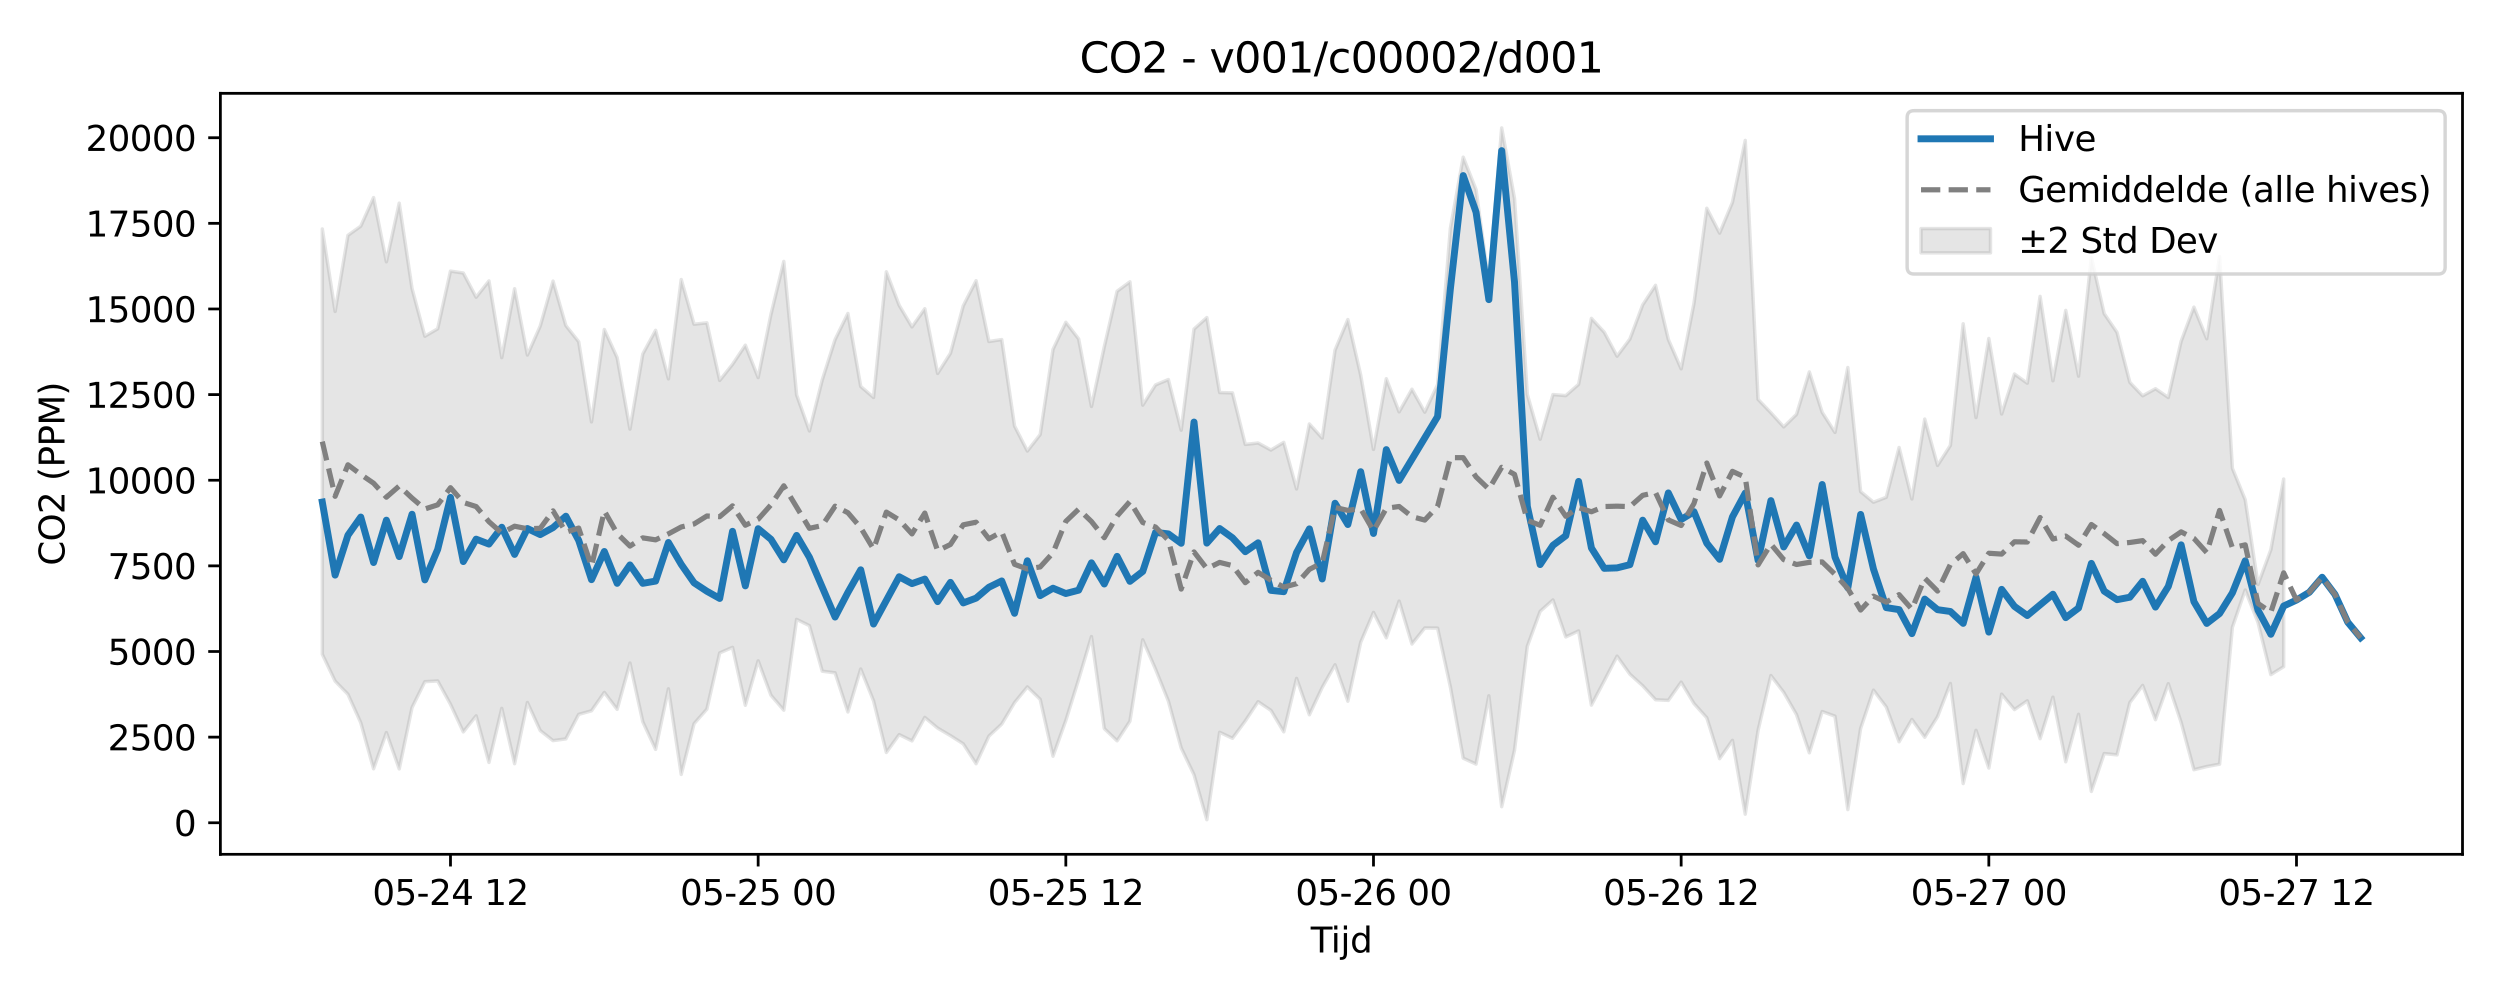 <?xml version="1.0" encoding="utf-8" standalone="no"?>
<!DOCTYPE svg PUBLIC "-//W3C//DTD SVG 1.1//EN"
  "http://www.w3.org/Graphics/SVG/1.1/DTD/svg11.dtd">
<svg xmlns:xlink="http://www.w3.org/1999/xlink" width="720pt" height="288pt" viewBox="0 0 720 288" xmlns="http://www.w3.org/2000/svg" version="1.1">
 <defs>
  <style type="text/css">*{stroke-linejoin: round; stroke-linecap: butt}</style>
 </defs>
 <g id="figure_1">
  <g id="patch_1">
   <path d="M 0 288 
L 720 288 
L 720 0 
L 0 0 
z
" style="fill: #ffffff"/>
  </g>
  <g id="axes_1">
   <g id="patch_2">
    <path d="M 63.47 246.04 
L 709.2 246.04 
L 709.2 26.88 
L 63.47 26.88 
z
" style="fill: #ffffff"/>
   </g>
   <g id="FillBetweenPolyCollection_1">
    <defs>
     <path id="m63c172e3b3" d="M 92.821 -222.064 
L 92.821 -99.583 
L 96.513 -91.839 
L 100.205 -88.051 
L 103.897 -79.876 
L 107.589 -66.586 
L 111.281 -77.019 
L 114.973 -66.556 
L 118.665 -84.226 
L 122.357 -91.671 
L 126.049 -91.889 
L 129.741 -85.159 
L 133.433 -77.21 
L 137.125 -81.837 
L 140.817 -68.411 
L 144.509 -83.978 
L 148.201 -68.057 
L 151.893 -85.681 
L 155.585 -77.602 
L 159.277 -74.699 
L 162.969 -75.198 
L 166.661 -82.258 
L 170.353 -83.288 
L 174.045 -88.583 
L 177.737 -83.701 
L 181.429 -97.043 
L 185.121 -80.137 
L 188.813 -72.18 
L 192.505 -89.615 
L 196.197 -64.968 
L 199.889 -79.576 
L 203.581 -83.764 
L 207.273 -99.962 
L 210.965 -101.563 
L 214.657 -84.878 
L 218.349 -97.674 
L 222.041 -87.753 
L 225.733 -83.465 
L 229.425 -109.619 
L 233.117 -107.804 
L 236.809 -94.693 
L 240.501 -94.223 
L 244.193 -82.958 
L 247.885 -95.328 
L 251.577 -86.18 
L 255.269 -71.297 
L 258.961 -76.434 
L 262.653 -74.62 
L 266.345 -81.383 
L 270.037 -78.308 
L 273.729 -76.134 
L 277.421 -73.774 
L 281.113 -68.051 
L 284.805 -75.991 
L 288.497 -79.459 
L 292.189 -85.636 
L 295.881 -90.169 
L 299.573 -86.59 
L 303.265 -70.209 
L 306.957 -80.503 
L 310.649 -92.334 
L 314.341 -104.668 
L 318.033 -78.169 
L 321.725 -74.65 
L 325.417 -80.3 
L 329.109 -103.726 
L 332.801 -95.259 
L 336.493 -86.086 
L 340.185 -72.586 
L 343.877 -64.861 
L 347.569 -51.922 
L 351.261 -77.099 
L 354.953 -75.369 
L 358.645 -80.362 
L 362.337 -85.912 
L 366.029 -83.409 
L 369.721 -77.233 
L 373.413 -92.607 
L 377.105 -82.143 
L 380.797 -90.005 
L 384.489 -96.538 
L 388.181 -86.05 
L 391.873 -102.989 
L 395.565 -111.616 
L 399.257 -104.304 
L 402.949 -114.879 
L 406.641 -102.519 
L 410.333 -107.147 
L 414.025 -107.103 
L 417.717 -90.116 
L 421.409 -69.644 
L 425.101 -67.937 
L 428.793 -87.611 
L 432.485 -55.672 
L 436.177 -71.935 
L 439.869 -101.881 
L 443.561 -111.933 
L 447.253 -115.22 
L 450.945 -104.557 
L 454.637 -106.288 
L 458.329 -84.926 
L 462.021 -91.91 
L 465.713 -99.021 
L 469.405 -93.837 
L 473.097 -90.491 
L 476.789 -86.479 
L 480.481 -86.29 
L 484.173 -91.539 
L 487.865 -85.381 
L 491.557 -81.266 
L 495.249 -69.502 
L 498.941 -74.78 
L 502.633 -53.511 
L 506.325 -77.658 
L 510.017 -93.443 
L 513.709 -88.607 
L 517.401 -82.178 
L 521.093 -71.191 
L 524.785 -83.08 
L 528.477 -81.737 
L 532.169 -54.832 
L 535.861 -78.198 
L 539.553 -89.237 
L 543.245 -84.38 
L 546.937 -74.37 
L 550.629 -80.794 
L 554.321 -75.671 
L 558.013 -81.599 
L 561.705 -91.154 
L 565.397 -62.337 
L 569.089 -77.671 
L 572.781 -66.802 
L 576.473 -88.087 
L 580.165 -83.638 
L 583.857 -86.172 
L 587.549 -75.256 
L 591.241 -87.206 
L 594.933 -68.607 
L 598.625 -82.286 
L 602.317 -60.064 
L 606.009 -70.975 
L 609.701 -70.595 
L 613.393 -85.647 
L 617.085 -90.593 
L 620.777 -80.731 
L 624.469 -91.096 
L 628.161 -79.972 
L 631.853 -66.32 
L 635.545 -67.236 
L 639.237 -67.911 
L 642.929 -107.344 
L 646.621 -118.079 
L 650.313 -108.712 
L 654.005 -93.707 
L 657.697 -95.998 
L 657.697 -150.043 
L 657.697 -150.043 
L 654.005 -129.671 
L 650.313 -119.668 
L 646.621 -144.083 
L 642.929 -153.135 
L 639.237 -214.068 
L 635.545 -190.434 
L 631.853 -199.547 
L 628.161 -189.683 
L 624.469 -173.523 
L 620.777 -176.043 
L 617.085 -174.006 
L 613.393 -177.885 
L 609.701 -192.266 
L 606.009 -197.677 
L 602.317 -213.821 
L 598.625 -179.66 
L 594.933 -198.612 
L 591.241 -178.333 
L 587.549 -202.637 
L 583.857 -177.631 
L 580.165 -180.282 
L 576.473 -168.761 
L 572.781 -190.515 
L 569.089 -167.745 
L 565.397 -194.757 
L 561.705 -159.707 
L 558.013 -153.961 
L 554.321 -167.312 
L 550.629 -144.293 
L 546.937 -159.122 
L 543.245 -144.785 
L 539.553 -143.363 
L 535.861 -146.423 
L 532.169 -182.154 
L 528.477 -163.462 
L 524.785 -169.251 
L 521.093 -180.89 
L 517.401 -168.673 
L 513.709 -165.054 
L 510.017 -169.13 
L 506.325 -172.977 
L 502.633 -247.566 
L 498.941 -229.729 
L 495.249 -220.857 
L 491.557 -228.027 
L 487.865 -200.628 
L 484.173 -181.774 
L 480.481 -190.231 
L 476.789 -205.832 
L 473.097 -200.197 
L 469.405 -190.349 
L 465.713 -185.421 
L 462.021 -192.324 
L 458.329 -196.3 
L 454.637 -177.308 
L 450.945 -174.062 
L 447.253 -174.373 
L 443.561 -161.507 
L 439.869 -174.38 
L 436.177 -230.834 
L 432.485 -251.158 
L 428.793 -206.643 
L 425.101 -233.367 
L 421.409 -242.734 
L 417.717 -222.295 
L 414.025 -177.239 
L 410.333 -169.291 
L 406.641 -175.906 
L 402.949 -169.389 
L 399.257 -178.925 
L 395.565 -158.568 
L 391.873 -180.019 
L 388.181 -195.972 
L 384.489 -187.162 
L 380.797 -161.844 
L 377.105 -165.895 
L 373.413 -147.176 
L 369.721 -160.6 
L 366.029 -158.396 
L 362.337 -160.421 
L 358.645 -160.007 
L 354.953 -174.848 
L 351.261 -174.953 
L 347.569 -196.54 
L 343.877 -193.228 
L 340.185 -164.099 
L 336.493 -178.695 
L 332.801 -177.146 
L 329.109 -171.321 
L 325.417 -206.839 
L 321.725 -204.124 
L 318.033 -188.127 
L 314.341 -170.939 
L 310.649 -190.393 
L 306.957 -195.177 
L 303.265 -187.37 
L 299.573 -162.854 
L 295.881 -158.102 
L 292.189 -165.312 
L 288.497 -190.208 
L 284.805 -189.643 
L 281.113 -207.154 
L 277.421 -199.933 
L 273.729 -186.258 
L 270.037 -180.446 
L 266.345 -199.084 
L 262.653 -193.852 
L 258.961 -200.08 
L 255.269 -209.724 
L 251.577 -173.524 
L 247.885 -176.707 
L 244.193 -197.728 
L 240.501 -190.209 
L 236.809 -178.582 
L 233.117 -163.887 
L 229.425 -174.266 
L 225.733 -212.708 
L 222.041 -197.469 
L 218.349 -179.252 
L 214.657 -188.586 
L 210.965 -183.063 
L 207.273 -178.434 
L 203.581 -195.025 
L 199.889 -194.627 
L 196.197 -207.498 
L 192.505 -178.886 
L 188.813 -192.867 
L 185.121 -186.048 
L 181.429 -164.414 
L 177.737 -185.01 
L 174.045 -193.104 
L 170.353 -166.5 
L 166.661 -189.577 
L 162.969 -194.237 
L 159.277 -207.041 
L 155.585 -194.094 
L 151.893 -185.749 
L 148.201 -204.843 
L 144.509 -185.007 
L 140.817 -207.093 
L 137.125 -202.4 
L 133.433 -209.374 
L 129.741 -209.922 
L 126.049 -193.316 
L 122.357 -191.162 
L 118.665 -204.897 
L 114.973 -229.493 
L 111.281 -212.601 
L 107.589 -231.094 
L 103.897 -222.861 
L 100.205 -220.22 
L 96.513 -198.3 
L 92.821 -222.064 
z
" style="stroke: #808080; stroke-opacity: 0.2"/>
    </defs>
    <g clip-path="url(#p1f62c19ad9)">
     <use xlink:href="#m63c172e3b3" x="0" y="288" style="fill: #808080; fill-opacity: 0.2; stroke: #808080; stroke-opacity: 0.2"/>
    </g>
   </g>
   <g id="matplotlib.axis_1">
    <g id="xtick_1">
     <g id="line2d_1">
      <defs>
       <path id="md9f48885d4" d="M 0 0 
L 0 3.5 
" style="stroke: #000000; stroke-width: 0.8"/>
      </defs>
      <g>
       <use xlink:href="#md9f48885d4" x="129.741" y="246.04" style="stroke: #000000; stroke-width: 0.8"/>
      </g>
     </g>
     <g id="text_1">
      <!-- 05-24 12 -->
      <g transform="translate(107.261 260.638) scale(0.1 -0.1)">
       <defs>
        <path id="DejaVuSans-30" d="M 2034 4250 
Q 1547 4250 1301 3770 
Q 1056 3291 1056 2328 
Q 1056 1369 1301 889 
Q 1547 409 2034 409 
Q 2525 409 2770 889 
Q 3016 1369 3016 2328 
Q 3016 3291 2770 3770 
Q 2525 4250 2034 4250 
z
M 2034 4750 
Q 2819 4750 3233 4129 
Q 3647 3509 3647 2328 
Q 3647 1150 3233 529 
Q 2819 -91 2034 -91 
Q 1250 -91 836 529 
Q 422 1150 422 2328 
Q 422 3509 836 4129 
Q 1250 4750 2034 4750 
z
" transform="scale(0.016)"/>
        <path id="DejaVuSans-35" d="M 691 4666 
L 3169 4666 
L 3169 4134 
L 1269 4134 
L 1269 2991 
Q 1406 3038 1543 3061 
Q 1681 3084 1819 3084 
Q 2600 3084 3056 2656 
Q 3513 2228 3513 1497 
Q 3513 744 3044 326 
Q 2575 -91 1722 -91 
Q 1428 -91 1123 -41 
Q 819 9 494 109 
L 494 744 
Q 775 591 1075 516 
Q 1375 441 1709 441 
Q 2250 441 2565 725 
Q 2881 1009 2881 1497 
Q 2881 1984 2565 2268 
Q 2250 2553 1709 2553 
Q 1456 2553 1204 2497 
Q 953 2441 691 2322 
L 691 4666 
z
" transform="scale(0.016)"/>
        <path id="DejaVuSans-2d" d="M 313 2009 
L 1997 2009 
L 1997 1497 
L 313 1497 
L 313 2009 
z
" transform="scale(0.016)"/>
        <path id="DejaVuSans-32" d="M 1228 531 
L 3431 531 
L 3431 0 
L 469 0 
L 469 531 
Q 828 903 1448 1529 
Q 2069 2156 2228 2338 
Q 2531 2678 2651 2914 
Q 2772 3150 2772 3378 
Q 2772 3750 2511 3984 
Q 2250 4219 1831 4219 
Q 1534 4219 1204 4116 
Q 875 4013 500 3803 
L 500 4441 
Q 881 4594 1212 4672 
Q 1544 4750 1819 4750 
Q 2544 4750 2975 4387 
Q 3406 4025 3406 3419 
Q 3406 3131 3298 2873 
Q 3191 2616 2906 2266 
Q 2828 2175 2409 1742 
Q 1991 1309 1228 531 
z
" transform="scale(0.016)"/>
        <path id="DejaVuSans-34" d="M 2419 4116 
L 825 1625 
L 2419 1625 
L 2419 4116 
z
M 2253 4666 
L 3047 4666 
L 3047 1625 
L 3713 1625 
L 3713 1100 
L 3047 1100 
L 3047 0 
L 2419 0 
L 2419 1100 
L 313 1100 
L 313 1709 
L 2253 4666 
z
" transform="scale(0.016)"/>
        <path id="DejaVuSans-20" transform="scale(0.016)"/>
        <path id="DejaVuSans-31" d="M 794 531 
L 1825 531 
L 1825 4091 
L 703 3866 
L 703 4441 
L 1819 4666 
L 2450 4666 
L 2450 531 
L 3481 531 
L 3481 0 
L 794 0 
L 794 531 
z
" transform="scale(0.016)"/>
       </defs>
       <use xlink:href="#DejaVuSans-30"/>
       <use xlink:href="#DejaVuSans-35" transform="translate(63.623 0)"/>
       <use xlink:href="#DejaVuSans-2d" transform="translate(127.246 0)"/>
       <use xlink:href="#DejaVuSans-32" transform="translate(163.33 0)"/>
       <use xlink:href="#DejaVuSans-34" transform="translate(226.953 0)"/>
       <use xlink:href="#DejaVuSans-20" transform="translate(290.576 0)"/>
       <use xlink:href="#DejaVuSans-31" transform="translate(322.363 0)"/>
       <use xlink:href="#DejaVuSans-32" transform="translate(385.986 0)"/>
      </g>
     </g>
    </g>
    <g id="xtick_2">
     <g id="line2d_2">
      <g>
       <use xlink:href="#md9f48885d4" x="218.349" y="246.04" style="stroke: #000000; stroke-width: 0.8"/>
      </g>
     </g>
     <g id="text_2">
      <!-- 05-25 00 -->
      <g transform="translate(195.869 260.638) scale(0.1 -0.1)">
       <use xlink:href="#DejaVuSans-30"/>
       <use xlink:href="#DejaVuSans-35" transform="translate(63.623 0)"/>
       <use xlink:href="#DejaVuSans-2d" transform="translate(127.246 0)"/>
       <use xlink:href="#DejaVuSans-32" transform="translate(163.33 0)"/>
       <use xlink:href="#DejaVuSans-35" transform="translate(226.953 0)"/>
       <use xlink:href="#DejaVuSans-20" transform="translate(290.576 0)"/>
       <use xlink:href="#DejaVuSans-30" transform="translate(322.363 0)"/>
       <use xlink:href="#DejaVuSans-30" transform="translate(385.986 0)"/>
      </g>
     </g>
    </g>
    <g id="xtick_3">
     <g id="line2d_3">
      <g>
       <use xlink:href="#md9f48885d4" x="306.957" y="246.04" style="stroke: #000000; stroke-width: 0.8"/>
      </g>
     </g>
     <g id="text_3">
      <!-- 05-25 12 -->
      <g transform="translate(284.477 260.638) scale(0.1 -0.1)">
       <use xlink:href="#DejaVuSans-30"/>
       <use xlink:href="#DejaVuSans-35" transform="translate(63.623 0)"/>
       <use xlink:href="#DejaVuSans-2d" transform="translate(127.246 0)"/>
       <use xlink:href="#DejaVuSans-32" transform="translate(163.33 0)"/>
       <use xlink:href="#DejaVuSans-35" transform="translate(226.953 0)"/>
       <use xlink:href="#DejaVuSans-20" transform="translate(290.576 0)"/>
       <use xlink:href="#DejaVuSans-31" transform="translate(322.363 0)"/>
       <use xlink:href="#DejaVuSans-32" transform="translate(385.986 0)"/>
      </g>
     </g>
    </g>
    <g id="xtick_4">
     <g id="line2d_4">
      <g>
       <use xlink:href="#md9f48885d4" x="395.565" y="246.04" style="stroke: #000000; stroke-width: 0.8"/>
      </g>
     </g>
     <g id="text_4">
      <!-- 05-26 00 -->
      <g transform="translate(373.085 260.638) scale(0.1 -0.1)">
       <defs>
        <path id="DejaVuSans-36" d="M 2113 2584 
Q 1688 2584 1439 2293 
Q 1191 2003 1191 1497 
Q 1191 994 1439 701 
Q 1688 409 2113 409 
Q 2538 409 2786 701 
Q 3034 994 3034 1497 
Q 3034 2003 2786 2293 
Q 2538 2584 2113 2584 
z
M 3366 4563 
L 3366 3988 
Q 3128 4100 2886 4159 
Q 2644 4219 2406 4219 
Q 1781 4219 1451 3797 
Q 1122 3375 1075 2522 
Q 1259 2794 1537 2939 
Q 1816 3084 2150 3084 
Q 2853 3084 3261 2657 
Q 3669 2231 3669 1497 
Q 3669 778 3244 343 
Q 2819 -91 2113 -91 
Q 1303 -91 875 529 
Q 447 1150 447 2328 
Q 447 3434 972 4092 
Q 1497 4750 2381 4750 
Q 2619 4750 2861 4703 
Q 3103 4656 3366 4563 
z
" transform="scale(0.016)"/>
       </defs>
       <use xlink:href="#DejaVuSans-30"/>
       <use xlink:href="#DejaVuSans-35" transform="translate(63.623 0)"/>
       <use xlink:href="#DejaVuSans-2d" transform="translate(127.246 0)"/>
       <use xlink:href="#DejaVuSans-32" transform="translate(163.33 0)"/>
       <use xlink:href="#DejaVuSans-36" transform="translate(226.953 0)"/>
       <use xlink:href="#DejaVuSans-20" transform="translate(290.576 0)"/>
       <use xlink:href="#DejaVuSans-30" transform="translate(322.363 0)"/>
       <use xlink:href="#DejaVuSans-30" transform="translate(385.986 0)"/>
      </g>
     </g>
    </g>
    <g id="xtick_5">
     <g id="line2d_5">
      <g>
       <use xlink:href="#md9f48885d4" x="484.173" y="246.04" style="stroke: #000000; stroke-width: 0.8"/>
      </g>
     </g>
     <g id="text_5">
      <!-- 05-26 12 -->
      <g transform="translate(461.692 260.638) scale(0.1 -0.1)">
       <use xlink:href="#DejaVuSans-30"/>
       <use xlink:href="#DejaVuSans-35" transform="translate(63.623 0)"/>
       <use xlink:href="#DejaVuSans-2d" transform="translate(127.246 0)"/>
       <use xlink:href="#DejaVuSans-32" transform="translate(163.33 0)"/>
       <use xlink:href="#DejaVuSans-36" transform="translate(226.953 0)"/>
       <use xlink:href="#DejaVuSans-20" transform="translate(290.576 0)"/>
       <use xlink:href="#DejaVuSans-31" transform="translate(322.363 0)"/>
       <use xlink:href="#DejaVuSans-32" transform="translate(385.986 0)"/>
      </g>
     </g>
    </g>
    <g id="xtick_6">
     <g id="line2d_6">
      <g>
       <use xlink:href="#md9f48885d4" x="572.781" y="246.04" style="stroke: #000000; stroke-width: 0.8"/>
      </g>
     </g>
     <g id="text_6">
      <!-- 05-27 00 -->
      <g transform="translate(550.3 260.638) scale(0.1 -0.1)">
       <defs>
        <path id="DejaVuSans-37" d="M 525 4666 
L 3525 4666 
L 3525 4397 
L 1831 0 
L 1172 0 
L 2766 4134 
L 525 4134 
L 525 4666 
z
" transform="scale(0.016)"/>
       </defs>
       <use xlink:href="#DejaVuSans-30"/>
       <use xlink:href="#DejaVuSans-35" transform="translate(63.623 0)"/>
       <use xlink:href="#DejaVuSans-2d" transform="translate(127.246 0)"/>
       <use xlink:href="#DejaVuSans-32" transform="translate(163.33 0)"/>
       <use xlink:href="#DejaVuSans-37" transform="translate(226.953 0)"/>
       <use xlink:href="#DejaVuSans-20" transform="translate(290.576 0)"/>
       <use xlink:href="#DejaVuSans-30" transform="translate(322.363 0)"/>
       <use xlink:href="#DejaVuSans-30" transform="translate(385.986 0)"/>
      </g>
     </g>
    </g>
    <g id="xtick_7">
     <g id="line2d_7">
      <g>
       <use xlink:href="#md9f48885d4" x="661.389" y="246.04" style="stroke: #000000; stroke-width: 0.8"/>
      </g>
     </g>
     <g id="text_7">
      <!-- 05-27 12 -->
      <g transform="translate(638.908 260.638) scale(0.1 -0.1)">
       <use xlink:href="#DejaVuSans-30"/>
       <use xlink:href="#DejaVuSans-35" transform="translate(63.623 0)"/>
       <use xlink:href="#DejaVuSans-2d" transform="translate(127.246 0)"/>
       <use xlink:href="#DejaVuSans-32" transform="translate(163.33 0)"/>
       <use xlink:href="#DejaVuSans-37" transform="translate(226.953 0)"/>
       <use xlink:href="#DejaVuSans-20" transform="translate(290.576 0)"/>
       <use xlink:href="#DejaVuSans-31" transform="translate(322.363 0)"/>
       <use xlink:href="#DejaVuSans-32" transform="translate(385.986 0)"/>
      </g>
     </g>
    </g>
    <g id="text_8">
     <!-- Tijd -->
     <g transform="translate(377.485 274.317) scale(0.1 -0.1)">
      <defs>
       <path id="DejaVuSans-54" d="M -19 4666 
L 3928 4666 
L 3928 4134 
L 2272 4134 
L 2272 0 
L 1638 0 
L 1638 4134 
L -19 4134 
L -19 4666 
z
" transform="scale(0.016)"/>
       <path id="DejaVuSans-69" d="M 603 3500 
L 1178 3500 
L 1178 0 
L 603 0 
L 603 3500 
z
M 603 4863 
L 1178 4863 
L 1178 4134 
L 603 4134 
L 603 4863 
z
" transform="scale(0.016)"/>
       <path id="DejaVuSans-6a" d="M 603 3500 
L 1178 3500 
L 1178 -63 
Q 1178 -731 923 -1031 
Q 669 -1331 103 -1331 
L -116 -1331 
L -116 -844 
L 38 -844 
Q 366 -844 484 -692 
Q 603 -541 603 -63 
L 603 3500 
z
M 603 4863 
L 1178 4863 
L 1178 4134 
L 603 4134 
L 603 4863 
z
" transform="scale(0.016)"/>
       <path id="DejaVuSans-64" d="M 2906 2969 
L 2906 4863 
L 3481 4863 
L 3481 0 
L 2906 0 
L 2906 525 
Q 2725 213 2448 61 
Q 2172 -91 1784 -91 
Q 1150 -91 751 415 
Q 353 922 353 1747 
Q 353 2572 751 3078 
Q 1150 3584 1784 3584 
Q 2172 3584 2448 3432 
Q 2725 3281 2906 2969 
z
M 947 1747 
Q 947 1113 1208 752 
Q 1469 391 1925 391 
Q 2381 391 2643 752 
Q 2906 1113 2906 1747 
Q 2906 2381 2643 2742 
Q 2381 3103 1925 3103 
Q 1469 3103 1208 2742 
Q 947 2381 947 1747 
z
" transform="scale(0.016)"/>
      </defs>
      <use xlink:href="#DejaVuSans-54"/>
      <use xlink:href="#DejaVuSans-69" transform="translate(57.959 0)"/>
      <use xlink:href="#DejaVuSans-6a" transform="translate(85.742 0)"/>
      <use xlink:href="#DejaVuSans-64" transform="translate(113.525 0)"/>
     </g>
    </g>
   </g>
   <g id="matplotlib.axis_2">
    <g id="ytick_1">
     <g id="line2d_8">
      <defs>
       <path id="me9c5ca32a3" d="M 0 0 
L -3.5 0 
" style="stroke: #000000; stroke-width: 0.8"/>
      </defs>
      <g>
       <use xlink:href="#me9c5ca32a3" x="63.47" y="236.954" style="stroke: #000000; stroke-width: 0.8"/>
      </g>
     </g>
     <g id="text_9">
      <!-- 0 -->
      <g transform="translate(50.108 240.753) scale(0.1 -0.1)">
       <use xlink:href="#DejaVuSans-30"/>
      </g>
     </g>
    </g>
    <g id="ytick_2">
     <g id="line2d_9">
      <g>
       <use xlink:href="#me9c5ca32a3" x="63.47" y="212.292" style="stroke: #000000; stroke-width: 0.8"/>
      </g>
     </g>
     <g id="text_10">
      <!-- 2500 -->
      <g transform="translate(31.02 216.091) scale(0.1 -0.1)">
       <use xlink:href="#DejaVuSans-32"/>
       <use xlink:href="#DejaVuSans-35" transform="translate(63.623 0)"/>
       <use xlink:href="#DejaVuSans-30" transform="translate(127.246 0)"/>
       <use xlink:href="#DejaVuSans-30" transform="translate(190.869 0)"/>
      </g>
     </g>
    </g>
    <g id="ytick_3">
     <g id="line2d_10">
      <g>
       <use xlink:href="#me9c5ca32a3" x="63.47" y="187.631" style="stroke: #000000; stroke-width: 0.8"/>
      </g>
     </g>
     <g id="text_11">
      <!-- 5000 -->
      <g transform="translate(31.02 191.43) scale(0.1 -0.1)">
       <use xlink:href="#DejaVuSans-35"/>
       <use xlink:href="#DejaVuSans-30" transform="translate(63.623 0)"/>
       <use xlink:href="#DejaVuSans-30" transform="translate(127.246 0)"/>
       <use xlink:href="#DejaVuSans-30" transform="translate(190.869 0)"/>
      </g>
     </g>
    </g>
    <g id="ytick_4">
     <g id="line2d_11">
      <g>
       <use xlink:href="#me9c5ca32a3" x="63.47" y="162.969" style="stroke: #000000; stroke-width: 0.8"/>
      </g>
     </g>
     <g id="text_12">
      <!-- 7500 -->
      <g transform="translate(31.02 166.768) scale(0.1 -0.1)">
       <use xlink:href="#DejaVuSans-37"/>
       <use xlink:href="#DejaVuSans-35" transform="translate(63.623 0)"/>
       <use xlink:href="#DejaVuSans-30" transform="translate(127.246 0)"/>
       <use xlink:href="#DejaVuSans-30" transform="translate(190.869 0)"/>
      </g>
     </g>
    </g>
    <g id="ytick_5">
     <g id="line2d_12">
      <g>
       <use xlink:href="#me9c5ca32a3" x="63.47" y="138.308" style="stroke: #000000; stroke-width: 0.8"/>
      </g>
     </g>
     <g id="text_13">
      <!-- 10000 -->
      <g transform="translate(24.657 142.107) scale(0.1 -0.1)">
       <use xlink:href="#DejaVuSans-31"/>
       <use xlink:href="#DejaVuSans-30" transform="translate(63.623 0)"/>
       <use xlink:href="#DejaVuSans-30" transform="translate(127.246 0)"/>
       <use xlink:href="#DejaVuSans-30" transform="translate(190.869 0)"/>
       <use xlink:href="#DejaVuSans-30" transform="translate(254.492 0)"/>
      </g>
     </g>
    </g>
    <g id="ytick_6">
     <g id="line2d_13">
      <g>
       <use xlink:href="#me9c5ca32a3" x="63.47" y="113.646" style="stroke: #000000; stroke-width: 0.8"/>
      </g>
     </g>
     <g id="text_14">
      <!-- 12500 -->
      <g transform="translate(24.657 117.445) scale(0.1 -0.1)">
       <use xlink:href="#DejaVuSans-31"/>
       <use xlink:href="#DejaVuSans-32" transform="translate(63.623 0)"/>
       <use xlink:href="#DejaVuSans-35" transform="translate(127.246 0)"/>
       <use xlink:href="#DejaVuSans-30" transform="translate(190.869 0)"/>
       <use xlink:href="#DejaVuSans-30" transform="translate(254.492 0)"/>
      </g>
     </g>
    </g>
    <g id="ytick_7">
     <g id="line2d_14">
      <g>
       <use xlink:href="#me9c5ca32a3" x="63.47" y="88.984" style="stroke: #000000; stroke-width: 0.8"/>
      </g>
     </g>
     <g id="text_15">
      <!-- 15000 -->
      <g transform="translate(24.657 92.784) scale(0.1 -0.1)">
       <use xlink:href="#DejaVuSans-31"/>
       <use xlink:href="#DejaVuSans-35" transform="translate(63.623 0)"/>
       <use xlink:href="#DejaVuSans-30" transform="translate(127.246 0)"/>
       <use xlink:href="#DejaVuSans-30" transform="translate(190.869 0)"/>
       <use xlink:href="#DejaVuSans-30" transform="translate(254.492 0)"/>
      </g>
     </g>
    </g>
    <g id="ytick_8">
     <g id="line2d_15">
      <g>
       <use xlink:href="#me9c5ca32a3" x="63.47" y="64.323" style="stroke: #000000; stroke-width: 0.8"/>
      </g>
     </g>
     <g id="text_16">
      <!-- 17500 -->
      <g transform="translate(24.657 68.122) scale(0.1 -0.1)">
       <use xlink:href="#DejaVuSans-31"/>
       <use xlink:href="#DejaVuSans-37" transform="translate(63.623 0)"/>
       <use xlink:href="#DejaVuSans-35" transform="translate(127.246 0)"/>
       <use xlink:href="#DejaVuSans-30" transform="translate(190.869 0)"/>
       <use xlink:href="#DejaVuSans-30" transform="translate(254.492 0)"/>
      </g>
     </g>
    </g>
    <g id="ytick_9">
     <g id="line2d_16">
      <g>
       <use xlink:href="#me9c5ca32a3" x="63.47" y="39.661" style="stroke: #000000; stroke-width: 0.8"/>
      </g>
     </g>
     <g id="text_17">
      <!-- 20000 -->
      <g transform="translate(24.657 43.46) scale(0.1 -0.1)">
       <use xlink:href="#DejaVuSans-32"/>
       <use xlink:href="#DejaVuSans-30" transform="translate(63.623 0)"/>
       <use xlink:href="#DejaVuSans-30" transform="translate(127.246 0)"/>
       <use xlink:href="#DejaVuSans-30" transform="translate(190.869 0)"/>
       <use xlink:href="#DejaVuSans-30" transform="translate(254.492 0)"/>
      </g>
     </g>
    </g>
    <g id="text_18">
     <!-- CO2 (PPM) -->
     <g transform="translate(18.578 162.903) rotate(-90) scale(0.1 -0.1)">
      <defs>
       <path id="DejaVuSans-43" d="M 4122 4306 
L 4122 3641 
Q 3803 3938 3442 4084 
Q 3081 4231 2675 4231 
Q 1875 4231 1450 3742 
Q 1025 3253 1025 2328 
Q 1025 1406 1450 917 
Q 1875 428 2675 428 
Q 3081 428 3442 575 
Q 3803 722 4122 1019 
L 4122 359 
Q 3791 134 3420 21 
Q 3050 -91 2638 -91 
Q 1578 -91 968 557 
Q 359 1206 359 2328 
Q 359 3453 968 4101 
Q 1578 4750 2638 4750 
Q 3056 4750 3426 4639 
Q 3797 4528 4122 4306 
z
" transform="scale(0.016)"/>
       <path id="DejaVuSans-4f" d="M 2522 4238 
Q 1834 4238 1429 3725 
Q 1025 3213 1025 2328 
Q 1025 1447 1429 934 
Q 1834 422 2522 422 
Q 3209 422 3611 934 
Q 4013 1447 4013 2328 
Q 4013 3213 3611 3725 
Q 3209 4238 2522 4238 
z
M 2522 4750 
Q 3503 4750 4090 4092 
Q 4678 3434 4678 2328 
Q 4678 1225 4090 567 
Q 3503 -91 2522 -91 
Q 1538 -91 948 565 
Q 359 1222 359 2328 
Q 359 3434 948 4092 
Q 1538 4750 2522 4750 
z
" transform="scale(0.016)"/>
       <path id="DejaVuSans-28" d="M 1984 4856 
Q 1566 4138 1362 3434 
Q 1159 2731 1159 2009 
Q 1159 1288 1364 580 
Q 1569 -128 1984 -844 
L 1484 -844 
Q 1016 -109 783 600 
Q 550 1309 550 2009 
Q 550 2706 781 3412 
Q 1013 4119 1484 4856 
L 1984 4856 
z
" transform="scale(0.016)"/>
       <path id="DejaVuSans-50" d="M 1259 4147 
L 1259 2394 
L 2053 2394 
Q 2494 2394 2734 2622 
Q 2975 2850 2975 3272 
Q 2975 3691 2734 3919 
Q 2494 4147 2053 4147 
L 1259 4147 
z
M 628 4666 
L 2053 4666 
Q 2838 4666 3239 4311 
Q 3641 3956 3641 3272 
Q 3641 2581 3239 2228 
Q 2838 1875 2053 1875 
L 1259 1875 
L 1259 0 
L 628 0 
L 628 4666 
z
" transform="scale(0.016)"/>
       <path id="DejaVuSans-4d" d="M 628 4666 
L 1569 4666 
L 2759 1491 
L 3956 4666 
L 4897 4666 
L 4897 0 
L 4281 0 
L 4281 4097 
L 3078 897 
L 2444 897 
L 1241 4097 
L 1241 0 
L 628 0 
L 628 4666 
z
" transform="scale(0.016)"/>
       <path id="DejaVuSans-29" d="M 513 4856 
L 1013 4856 
Q 1481 4119 1714 3412 
Q 1947 2706 1947 2009 
Q 1947 1309 1714 600 
Q 1481 -109 1013 -844 
L 513 -844 
Q 928 -128 1133 580 
Q 1338 1288 1338 2009 
Q 1338 2731 1133 3434 
Q 928 4138 513 4856 
z
" transform="scale(0.016)"/>
      </defs>
      <use xlink:href="#DejaVuSans-43"/>
      <use xlink:href="#DejaVuSans-4f" transform="translate(69.824 0)"/>
      <use xlink:href="#DejaVuSans-32" transform="translate(148.535 0)"/>
      <use xlink:href="#DejaVuSans-20" transform="translate(212.158 0)"/>
      <use xlink:href="#DejaVuSans-28" transform="translate(243.945 0)"/>
      <use xlink:href="#DejaVuSans-50" transform="translate(282.959 0)"/>
      <use xlink:href="#DejaVuSans-50" transform="translate(343.262 0)"/>
      <use xlink:href="#DejaVuSans-4d" transform="translate(403.564 0)"/>
      <use xlink:href="#DejaVuSans-29" transform="translate(489.844 0)"/>
     </g>
    </g>
   </g>
   <g id="line2d_17">
    <path d="M 92.821 144.596 
L 96.513 165.628 
L 100.205 154.147 
L 103.897 148.917 
L 107.589 162.006 
L 111.281 149.815 
L 114.973 160.293 
L 118.665 148.108 
L 122.357 166.999 
L 126.049 158.244 
L 129.741 143.25 
L 133.433 161.729 
L 137.125 155.28 
L 140.817 156.695 
L 144.509 151.848 
L 148.201 159.669 
L 151.893 152.217 
L 155.585 153.963 
L 159.277 151.95 
L 162.969 148.672 
L 166.661 155.625 
L 170.353 166.938 
L 174.045 158.833 
L 177.737 167.997 
L 181.429 162.699 
L 185.121 167.997 
L 188.813 167.356 
L 192.505 156.238 
L 196.197 162.542 
L 199.889 167.852 
L 203.581 170.285 
L 207.273 172.35 
L 210.965 153.022 
L 214.657 168.727 
L 218.349 152.266 
L 222.041 155.327 
L 225.733 161.226 
L 229.425 154.206 
L 233.117 160.513 
L 240.501 177.707 
L 244.193 170.619 
L 247.885 164.108 
L 251.577 179.724 
L 258.961 166.103 
L 262.653 168.079 
L 266.345 166.777 
L 270.037 173.258 
L 273.729 167.724 
L 277.421 173.639 
L 281.113 172.262 
L 284.805 169.13 
L 288.497 167.314 
L 292.189 176.632 
L 295.881 161.509 
L 299.573 171.545 
L 303.265 169.407 
L 306.957 170.936 
L 310.649 169.973 
L 314.341 162.094 
L 318.033 168.188 
L 321.725 160.237 
L 325.417 167.423 
L 329.109 164.572 
L 332.801 153.326 
L 336.493 153.765 
L 340.185 156.463 
L 343.877 121.561 
L 347.569 156.414 
L 351.261 152.22 
L 354.953 154.895 
L 358.645 158.888 
L 362.337 156.33 
L 366.029 170.026 
L 369.721 170.404 
L 373.413 159.115 
L 377.105 152.322 
L 380.797 166.737 
L 384.489 144.943 
L 388.181 151.059 
L 391.873 135.855 
L 395.565 153.634 
L 399.257 129.495 
L 402.949 138.357 
L 414.025 119.976 
L 417.717 83.09 
L 421.409 50.572 
L 425.101 61.102 
L 428.793 86.291 
L 432.485 43.39 
L 436.177 81.226 
L 439.869 145.819 
L 443.561 162.591 
L 447.253 157.05 
L 450.945 154.288 
L 454.637 138.653 
L 458.329 157.83 
L 462.021 163.679 
L 465.713 163.551 
L 469.405 162.627 
L 473.097 149.816 
L 476.789 156.031 
L 480.481 141.967 
L 484.173 149.626 
L 487.865 147.373 
L 491.557 156.449 
L 495.249 161.082 
L 498.941 148.869 
L 502.633 142.017 
L 506.325 161.371 
L 510.017 144.182 
L 513.709 157.521 
L 517.401 151.22 
L 521.093 160.089 
L 524.785 139.541 
L 528.477 160.444 
L 532.169 169.279 
L 535.861 148.159 
L 539.553 163.87 
L 543.245 174.994 
L 546.937 175.573 
L 550.629 182.485 
L 554.321 172.544 
L 558.013 175.586 
L 561.705 176.106 
L 565.397 179.525 
L 569.089 166.28 
L 572.781 182.041 
L 576.473 169.74 
L 580.165 174.642 
L 583.857 177.273 
L 591.241 171.14 
L 594.933 177.881 
L 598.625 175.106 
L 602.317 162.259 
L 606.009 170.246 
L 609.701 172.706 
L 613.393 172.002 
L 617.085 167.415 
L 620.777 174.84 
L 624.469 168.894 
L 628.161 156.917 
L 631.853 173.294 
L 635.545 179.548 
L 639.237 176.704 
L 642.929 170.749 
L 646.621 161.516 
L 650.313 175.747 
L 654.005 182.669 
L 657.697 174.534 
L 661.389 172.817 
L 665.081 170.58 
L 668.773 166.254 
L 672.465 171.181 
L 676.157 179.203 
L 679.849 183.655 
L 679.849 183.655 
" clip-path="url(#p1f62c19ad9)" style="fill: none; stroke: #1f77b4; stroke-width: 2; stroke-linecap: square"/>
   </g>
   <g id="line2d_18">
    <path d="M 92.821 127.177 
L 96.513 142.93 
L 100.205 133.865 
L 103.897 136.632 
L 107.589 139.16 
L 111.281 143.19 
L 114.973 139.975 
L 118.665 143.439 
L 122.357 146.583 
L 126.049 145.397 
L 129.741 140.459 
L 133.433 144.708 
L 137.125 145.882 
L 140.817 150.248 
L 144.509 153.508 
L 148.201 151.55 
L 151.893 152.285 
L 155.585 152.152 
L 159.277 147.13 
L 162.969 153.283 
L 166.661 152.082 
L 170.353 163.106 
L 174.045 147.157 
L 177.737 153.644 
L 181.429 157.272 
L 185.121 154.908 
L 188.813 155.476 
L 192.505 153.75 
L 196.197 151.767 
L 199.889 150.899 
L 203.581 148.605 
L 207.273 148.802 
L 210.965 145.687 
L 214.657 151.268 
L 218.349 149.537 
L 222.041 145.389 
L 225.733 139.914 
L 233.117 152.155 
L 236.809 151.363 
L 240.501 145.784 
L 244.193 147.657 
L 247.885 151.983 
L 251.577 158.148 
L 255.269 147.489 
L 258.961 149.743 
L 262.653 153.764 
L 266.345 147.767 
L 270.037 158.623 
L 273.729 156.804 
L 277.421 151.146 
L 281.113 150.397 
L 284.805 155.183 
L 288.497 153.167 
L 292.189 162.526 
L 295.881 163.865 
L 299.573 163.278 
L 303.265 159.211 
L 306.957 150.16 
L 310.649 146.637 
L 314.341 150.196 
L 318.033 154.852 
L 321.725 148.613 
L 325.417 144.43 
L 329.109 150.477 
L 332.801 151.797 
L 336.493 155.61 
L 340.185 169.657 
L 343.877 158.956 
L 347.569 163.769 
L 351.261 161.974 
L 354.953 162.892 
L 358.645 167.815 
L 362.337 164.834 
L 366.029 167.097 
L 369.721 169.084 
L 373.413 168.108 
L 377.105 163.981 
L 380.797 162.075 
L 384.489 146.15 
L 388.181 146.989 
L 391.873 146.496 
L 395.565 152.908 
L 399.257 146.386 
L 402.949 145.866 
L 406.641 148.788 
L 410.333 149.781 
L 414.025 145.829 
L 417.717 131.795 
L 421.409 131.811 
L 425.101 137.348 
L 428.793 140.873 
L 432.485 134.585 
L 436.177 136.616 
L 439.869 149.87 
L 443.561 151.28 
L 447.253 143.204 
L 450.945 148.691 
L 454.637 146.202 
L 458.329 147.387 
L 462.021 145.883 
L 465.713 145.779 
L 469.405 145.907 
L 473.097 142.656 
L 476.789 141.844 
L 480.481 149.74 
L 484.173 151.344 
L 487.865 144.996 
L 491.557 133.354 
L 495.249 142.821 
L 498.941 135.745 
L 502.633 137.461 
L 506.325 162.682 
L 510.017 156.714 
L 513.709 161.169 
L 517.401 162.574 
L 521.093 161.959 
L 524.785 161.835 
L 528.477 165.4 
L 532.169 169.507 
L 535.861 175.69 
L 539.553 171.7 
L 543.245 173.418 
L 546.937 171.254 
L 550.629 175.457 
L 554.321 166.508 
L 558.013 170.22 
L 561.705 162.57 
L 565.397 159.453 
L 569.089 165.292 
L 572.781 159.341 
L 576.473 159.576 
L 580.165 156.04 
L 583.857 156.098 
L 587.549 149.053 
L 591.241 155.231 
L 594.933 154.39 
L 598.625 157.027 
L 602.317 151.058 
L 606.009 153.674 
L 609.701 156.569 
L 613.393 156.234 
L 617.085 155.701 
L 620.777 159.613 
L 624.469 155.69 
L 628.161 153.173 
L 631.853 155.066 
L 635.545 159.165 
L 639.237 147.01 
L 642.929 157.761 
L 646.621 156.919 
L 650.313 173.81 
L 654.005 176.311 
L 657.697 164.98 
L 661.389 172.817 
L 665.081 170.58 
L 668.773 166.254 
L 672.465 171.181 
L 676.157 179.203 
L 679.849 183.655 
L 679.849 183.655 
" clip-path="url(#p1f62c19ad9)" style="fill: none; stroke-dasharray: 5.55,2.4; stroke-dashoffset: 0; stroke: #808080; stroke-width: 1.5"/>
   </g>
   <g id="patch_3">
    <path d="M 63.47 246.04 
L 63.47 26.88 
" style="fill: none; stroke: #000000; stroke-width: 0.8; stroke-linejoin: miter; stroke-linecap: square"/>
   </g>
   <g id="patch_4">
    <path d="M 709.2 246.04 
L 709.2 26.88 
" style="fill: none; stroke: #000000; stroke-width: 0.8; stroke-linejoin: miter; stroke-linecap: square"/>
   </g>
   <g id="patch_5">
    <path d="M 63.47 246.04 
L 709.2 246.04 
" style="fill: none; stroke: #000000; stroke-width: 0.8; stroke-linejoin: miter; stroke-linecap: square"/>
   </g>
   <g id="patch_6">
    <path d="M 63.47 26.88 
L 709.2 26.88 
" style="fill: none; stroke: #000000; stroke-width: 0.8; stroke-linejoin: miter; stroke-linecap: square"/>
   </g>
   <g id="text_19">
    <!-- CO2 - v001/c00002/d001 -->
    <g transform="translate(310.932 20.88) scale(0.12 -0.12)">
     <defs>
      <path id="DejaVuSans-76" d="M 191 3500 
L 800 3500 
L 1894 563 
L 2988 3500 
L 3597 3500 
L 2284 0 
L 1503 0 
L 191 3500 
z
" transform="scale(0.016)"/>
      <path id="DejaVuSans-2f" d="M 1625 4666 
L 2156 4666 
L 531 -594 
L 0 -594 
L 1625 4666 
z
" transform="scale(0.016)"/>
      <path id="DejaVuSans-63" d="M 3122 3366 
L 3122 2828 
Q 2878 2963 2633 3030 
Q 2388 3097 2138 3097 
Q 1578 3097 1268 2742 
Q 959 2388 959 1747 
Q 959 1106 1268 751 
Q 1578 397 2138 397 
Q 2388 397 2633 464 
Q 2878 531 3122 666 
L 3122 134 
Q 2881 22 2623 -34 
Q 2366 -91 2075 -91 
Q 1284 -91 818 406 
Q 353 903 353 1747 
Q 353 2603 823 3093 
Q 1294 3584 2113 3584 
Q 2378 3584 2631 3529 
Q 2884 3475 3122 3366 
z
" transform="scale(0.016)"/>
     </defs>
     <use xlink:href="#DejaVuSans-43"/>
     <use xlink:href="#DejaVuSans-4f" transform="translate(69.824 0)"/>
     <use xlink:href="#DejaVuSans-32" transform="translate(148.535 0)"/>
     <use xlink:href="#DejaVuSans-20" transform="translate(212.158 0)"/>
     <use xlink:href="#DejaVuSans-2d" transform="translate(243.945 0)"/>
     <use xlink:href="#DejaVuSans-20" transform="translate(280.029 0)"/>
     <use xlink:href="#DejaVuSans-76" transform="translate(311.816 0)"/>
     <use xlink:href="#DejaVuSans-30" transform="translate(370.996 0)"/>
     <use xlink:href="#DejaVuSans-30" transform="translate(434.619 0)"/>
     <use xlink:href="#DejaVuSans-31" transform="translate(498.242 0)"/>
     <use xlink:href="#DejaVuSans-2f" transform="translate(561.865 0)"/>
     <use xlink:href="#DejaVuSans-63" transform="translate(595.557 0)"/>
     <use xlink:href="#DejaVuSans-30" transform="translate(650.537 0)"/>
     <use xlink:href="#DejaVuSans-30" transform="translate(714.16 0)"/>
     <use xlink:href="#DejaVuSans-30" transform="translate(777.783 0)"/>
     <use xlink:href="#DejaVuSans-30" transform="translate(841.406 0)"/>
     <use xlink:href="#DejaVuSans-32" transform="translate(905.029 0)"/>
     <use xlink:href="#DejaVuSans-2f" transform="translate(968.652 0)"/>
     <use xlink:href="#DejaVuSans-64" transform="translate(1002.344 0)"/>
     <use xlink:href="#DejaVuSans-30" transform="translate(1065.82 0)"/>
     <use xlink:href="#DejaVuSans-30" transform="translate(1129.443 0)"/>
     <use xlink:href="#DejaVuSans-31" transform="translate(1193.066 0)"/>
    </g>
   </g>
   <g id="legend_1">
    <g id="patch_7">
     <path d="M 551.256 78.914 
L 702.2 78.914 
Q 704.2 78.914 704.2 76.914 
L 704.2 33.88 
Q 704.2 31.88 702.2 31.88 
L 551.256 31.88 
Q 549.256 31.88 549.256 33.88 
L 549.256 76.914 
Q 549.256 78.914 551.256 78.914 
z
" style="fill: #ffffff; opacity: 0.8; stroke: #cccccc; stroke-linejoin: miter"/>
    </g>
    <g id="line2d_19">
     <path d="M 553.256 39.978 
L 563.256 39.978 
L 573.256 39.978 
" style="fill: none; stroke: #1f77b4; stroke-width: 2; stroke-linecap: square"/>
    </g>
    <g id="text_20">
     <!-- Hive -->
     <g transform="translate(581.256 43.478) scale(0.1 -0.1)">
      <defs>
       <path id="DejaVuSans-48" d="M 628 4666 
L 1259 4666 
L 1259 2753 
L 3553 2753 
L 3553 4666 
L 4184 4666 
L 4184 0 
L 3553 0 
L 3553 2222 
L 1259 2222 
L 1259 0 
L 628 0 
L 628 4666 
z
" transform="scale(0.016)"/>
       <path id="DejaVuSans-65" d="M 3597 1894 
L 3597 1613 
L 953 1613 
Q 991 1019 1311 708 
Q 1631 397 2203 397 
Q 2534 397 2845 478 
Q 3156 559 3463 722 
L 3463 178 
Q 3153 47 2828 -22 
Q 2503 -91 2169 -91 
Q 1331 -91 842 396 
Q 353 884 353 1716 
Q 353 2575 817 3079 
Q 1281 3584 2069 3584 
Q 2775 3584 3186 3129 
Q 3597 2675 3597 1894 
z
M 3022 2063 
Q 3016 2534 2758 2815 
Q 2500 3097 2075 3097 
Q 1594 3097 1305 2825 
Q 1016 2553 972 2059 
L 3022 2063 
z
" transform="scale(0.016)"/>
      </defs>
      <use xlink:href="#DejaVuSans-48"/>
      <use xlink:href="#DejaVuSans-69" transform="translate(75.195 0)"/>
      <use xlink:href="#DejaVuSans-76" transform="translate(102.979 0)"/>
      <use xlink:href="#DejaVuSans-65" transform="translate(162.158 0)"/>
     </g>
    </g>
    <g id="line2d_20">
     <path d="M 553.256 54.657 
L 563.256 54.657 
L 573.256 54.657 
" style="fill: none; stroke-dasharray: 5.55,2.4; stroke-dashoffset: 0; stroke: #808080; stroke-width: 1.5"/>
    </g>
    <g id="text_21">
     <!-- Gemiddelde (alle hives) -->
     <g transform="translate(581.256 58.157) scale(0.1 -0.1)">
      <defs>
       <path id="DejaVuSans-47" d="M 3809 666 
L 3809 1919 
L 2778 1919 
L 2778 2438 
L 4434 2438 
L 4434 434 
Q 4069 175 3628 42 
Q 3188 -91 2688 -91 
Q 1594 -91 976 548 
Q 359 1188 359 2328 
Q 359 3472 976 4111 
Q 1594 4750 2688 4750 
Q 3144 4750 3555 4637 
Q 3966 4525 4313 4306 
L 4313 3634 
Q 3963 3931 3569 4081 
Q 3175 4231 2741 4231 
Q 1884 4231 1454 3753 
Q 1025 3275 1025 2328 
Q 1025 1384 1454 906 
Q 1884 428 2741 428 
Q 3075 428 3337 486 
Q 3600 544 3809 666 
z
" transform="scale(0.016)"/>
       <path id="DejaVuSans-6d" d="M 3328 2828 
Q 3544 3216 3844 3400 
Q 4144 3584 4550 3584 
Q 5097 3584 5394 3201 
Q 5691 2819 5691 2113 
L 5691 0 
L 5113 0 
L 5113 2094 
Q 5113 2597 4934 2840 
Q 4756 3084 4391 3084 
Q 3944 3084 3684 2787 
Q 3425 2491 3425 1978 
L 3425 0 
L 2847 0 
L 2847 2094 
Q 2847 2600 2669 2842 
Q 2491 3084 2119 3084 
Q 1678 3084 1418 2786 
Q 1159 2488 1159 1978 
L 1159 0 
L 581 0 
L 581 3500 
L 1159 3500 
L 1159 2956 
Q 1356 3278 1631 3431 
Q 1906 3584 2284 3584 
Q 2666 3584 2933 3390 
Q 3200 3197 3328 2828 
z
" transform="scale(0.016)"/>
       <path id="DejaVuSans-6c" d="M 603 4863 
L 1178 4863 
L 1178 0 
L 603 0 
L 603 4863 
z
" transform="scale(0.016)"/>
       <path id="DejaVuSans-61" d="M 2194 1759 
Q 1497 1759 1228 1600 
Q 959 1441 959 1056 
Q 959 750 1161 570 
Q 1363 391 1709 391 
Q 2188 391 2477 730 
Q 2766 1069 2766 1631 
L 2766 1759 
L 2194 1759 
z
M 3341 1997 
L 3341 0 
L 2766 0 
L 2766 531 
Q 2569 213 2275 61 
Q 1981 -91 1556 -91 
Q 1019 -91 701 211 
Q 384 513 384 1019 
Q 384 1609 779 1909 
Q 1175 2209 1959 2209 
L 2766 2209 
L 2766 2266 
Q 2766 2663 2505 2880 
Q 2244 3097 1772 3097 
Q 1472 3097 1187 3025 
Q 903 2953 641 2809 
L 641 3341 
Q 956 3463 1253 3523 
Q 1550 3584 1831 3584 
Q 2591 3584 2966 3190 
Q 3341 2797 3341 1997 
z
" transform="scale(0.016)"/>
       <path id="DejaVuSans-68" d="M 3513 2113 
L 3513 0 
L 2938 0 
L 2938 2094 
Q 2938 2591 2744 2837 
Q 2550 3084 2163 3084 
Q 1697 3084 1428 2787 
Q 1159 2491 1159 1978 
L 1159 0 
L 581 0 
L 581 4863 
L 1159 4863 
L 1159 2956 
Q 1366 3272 1645 3428 
Q 1925 3584 2291 3584 
Q 2894 3584 3203 3211 
Q 3513 2838 3513 2113 
z
" transform="scale(0.016)"/>
       <path id="DejaVuSans-73" d="M 2834 3397 
L 2834 2853 
Q 2591 2978 2328 3040 
Q 2066 3103 1784 3103 
Q 1356 3103 1142 2972 
Q 928 2841 928 2578 
Q 928 2378 1081 2264 
Q 1234 2150 1697 2047 
L 1894 2003 
Q 2506 1872 2764 1633 
Q 3022 1394 3022 966 
Q 3022 478 2636 193 
Q 2250 -91 1575 -91 
Q 1294 -91 989 -36 
Q 684 19 347 128 
L 347 722 
Q 666 556 975 473 
Q 1284 391 1588 391 
Q 1994 391 2212 530 
Q 2431 669 2431 922 
Q 2431 1156 2273 1281 
Q 2116 1406 1581 1522 
L 1381 1569 
Q 847 1681 609 1914 
Q 372 2147 372 2553 
Q 372 3047 722 3315 
Q 1072 3584 1716 3584 
Q 2034 3584 2315 3537 
Q 2597 3491 2834 3397 
z
" transform="scale(0.016)"/>
      </defs>
      <use xlink:href="#DejaVuSans-47"/>
      <use xlink:href="#DejaVuSans-65" transform="translate(77.49 0)"/>
      <use xlink:href="#DejaVuSans-6d" transform="translate(139.014 0)"/>
      <use xlink:href="#DejaVuSans-69" transform="translate(236.426 0)"/>
      <use xlink:href="#DejaVuSans-64" transform="translate(264.209 0)"/>
      <use xlink:href="#DejaVuSans-64" transform="translate(327.686 0)"/>
      <use xlink:href="#DejaVuSans-65" transform="translate(391.162 0)"/>
      <use xlink:href="#DejaVuSans-6c" transform="translate(452.686 0)"/>
      <use xlink:href="#DejaVuSans-64" transform="translate(480.469 0)"/>
      <use xlink:href="#DejaVuSans-65" transform="translate(543.945 0)"/>
      <use xlink:href="#DejaVuSans-20" transform="translate(605.469 0)"/>
      <use xlink:href="#DejaVuSans-28" transform="translate(637.256 0)"/>
      <use xlink:href="#DejaVuSans-61" transform="translate(676.27 0)"/>
      <use xlink:href="#DejaVuSans-6c" transform="translate(737.549 0)"/>
      <use xlink:href="#DejaVuSans-6c" transform="translate(765.332 0)"/>
      <use xlink:href="#DejaVuSans-65" transform="translate(793.115 0)"/>
      <use xlink:href="#DejaVuSans-20" transform="translate(854.639 0)"/>
      <use xlink:href="#DejaVuSans-68" transform="translate(886.426 0)"/>
      <use xlink:href="#DejaVuSans-69" transform="translate(949.805 0)"/>
      <use xlink:href="#DejaVuSans-76" transform="translate(977.588 0)"/>
      <use xlink:href="#DejaVuSans-65" transform="translate(1036.768 0)"/>
      <use xlink:href="#DejaVuSans-73" transform="translate(1098.291 0)"/>
      <use xlink:href="#DejaVuSans-29" transform="translate(1150.391 0)"/>
     </g>
    </g>
    <g id="patch_8">
     <path d="M 553.256 72.835 
L 573.256 72.835 
L 573.256 65.835 
L 553.256 65.835 
z
" style="fill: #808080; fill-opacity: 0.2; stroke: #808080; stroke-opacity: 0.2; stroke-linejoin: miter"/>
    </g>
    <g id="text_22">
     <!-- ±2 Std Dev -->
     <g transform="translate(581.256 72.835) scale(0.1 -0.1)">
      <defs>
       <path id="DejaVuSans-b1" d="M 2944 4013 
L 2944 2803 
L 4684 2803 
L 4684 2272 
L 2944 2272 
L 2944 1063 
L 2419 1063 
L 2419 2272 
L 678 2272 
L 678 2803 
L 2419 2803 
L 2419 4013 
L 2944 4013 
z
M 678 531 
L 4684 531 
L 4684 0 
L 678 0 
L 678 531 
z
" transform="scale(0.016)"/>
       <path id="DejaVuSans-53" d="M 3425 4513 
L 3425 3897 
Q 3066 4069 2747 4153 
Q 2428 4238 2131 4238 
Q 1616 4238 1336 4038 
Q 1056 3838 1056 3469 
Q 1056 3159 1242 3001 
Q 1428 2844 1947 2747 
L 2328 2669 
Q 3034 2534 3370 2195 
Q 3706 1856 3706 1288 
Q 3706 609 3251 259 
Q 2797 -91 1919 -91 
Q 1588 -91 1214 -16 
Q 841 59 441 206 
L 441 856 
Q 825 641 1194 531 
Q 1563 422 1919 422 
Q 2459 422 2753 634 
Q 3047 847 3047 1241 
Q 3047 1584 2836 1778 
Q 2625 1972 2144 2069 
L 1759 2144 
Q 1053 2284 737 2584 
Q 422 2884 422 3419 
Q 422 4038 858 4394 
Q 1294 4750 2059 4750 
Q 2388 4750 2728 4690 
Q 3069 4631 3425 4513 
z
" transform="scale(0.016)"/>
       <path id="DejaVuSans-74" d="M 1172 4494 
L 1172 3500 
L 2356 3500 
L 2356 3053 
L 1172 3053 
L 1172 1153 
Q 1172 725 1289 603 
Q 1406 481 1766 481 
L 2356 481 
L 2356 0 
L 1766 0 
Q 1100 0 847 248 
Q 594 497 594 1153 
L 594 3053 
L 172 3053 
L 172 3500 
L 594 3500 
L 594 4494 
L 1172 4494 
z
" transform="scale(0.016)"/>
       <path id="DejaVuSans-44" d="M 1259 4147 
L 1259 519 
L 2022 519 
Q 2988 519 3436 956 
Q 3884 1394 3884 2338 
Q 3884 3275 3436 3711 
Q 2988 4147 2022 4147 
L 1259 4147 
z
M 628 4666 
L 1925 4666 
Q 3281 4666 3915 4102 
Q 4550 3538 4550 2338 
Q 4550 1131 3912 565 
Q 3275 0 1925 0 
L 628 0 
L 628 4666 
z
" transform="scale(0.016)"/>
      </defs>
      <use xlink:href="#DejaVuSans-b1"/>
      <use xlink:href="#DejaVuSans-32" transform="translate(83.789 0)"/>
      <use xlink:href="#DejaVuSans-20" transform="translate(147.412 0)"/>
      <use xlink:href="#DejaVuSans-53" transform="translate(179.199 0)"/>
      <use xlink:href="#DejaVuSans-74" transform="translate(242.676 0)"/>
      <use xlink:href="#DejaVuSans-64" transform="translate(281.885 0)"/>
      <use xlink:href="#DejaVuSans-20" transform="translate(345.361 0)"/>
      <use xlink:href="#DejaVuSans-44" transform="translate(377.148 0)"/>
      <use xlink:href="#DejaVuSans-65" transform="translate(454.15 0)"/>
      <use xlink:href="#DejaVuSans-76" transform="translate(515.674 0)"/>
     </g>
    </g>
   </g>
  </g>
 </g>
 <defs>
  <clipPath id="p1f62c19ad9">
   <rect x="63.47" y="26.88" width="645.73" height="219.16"/>
  </clipPath>
 </defs>
</svg>
